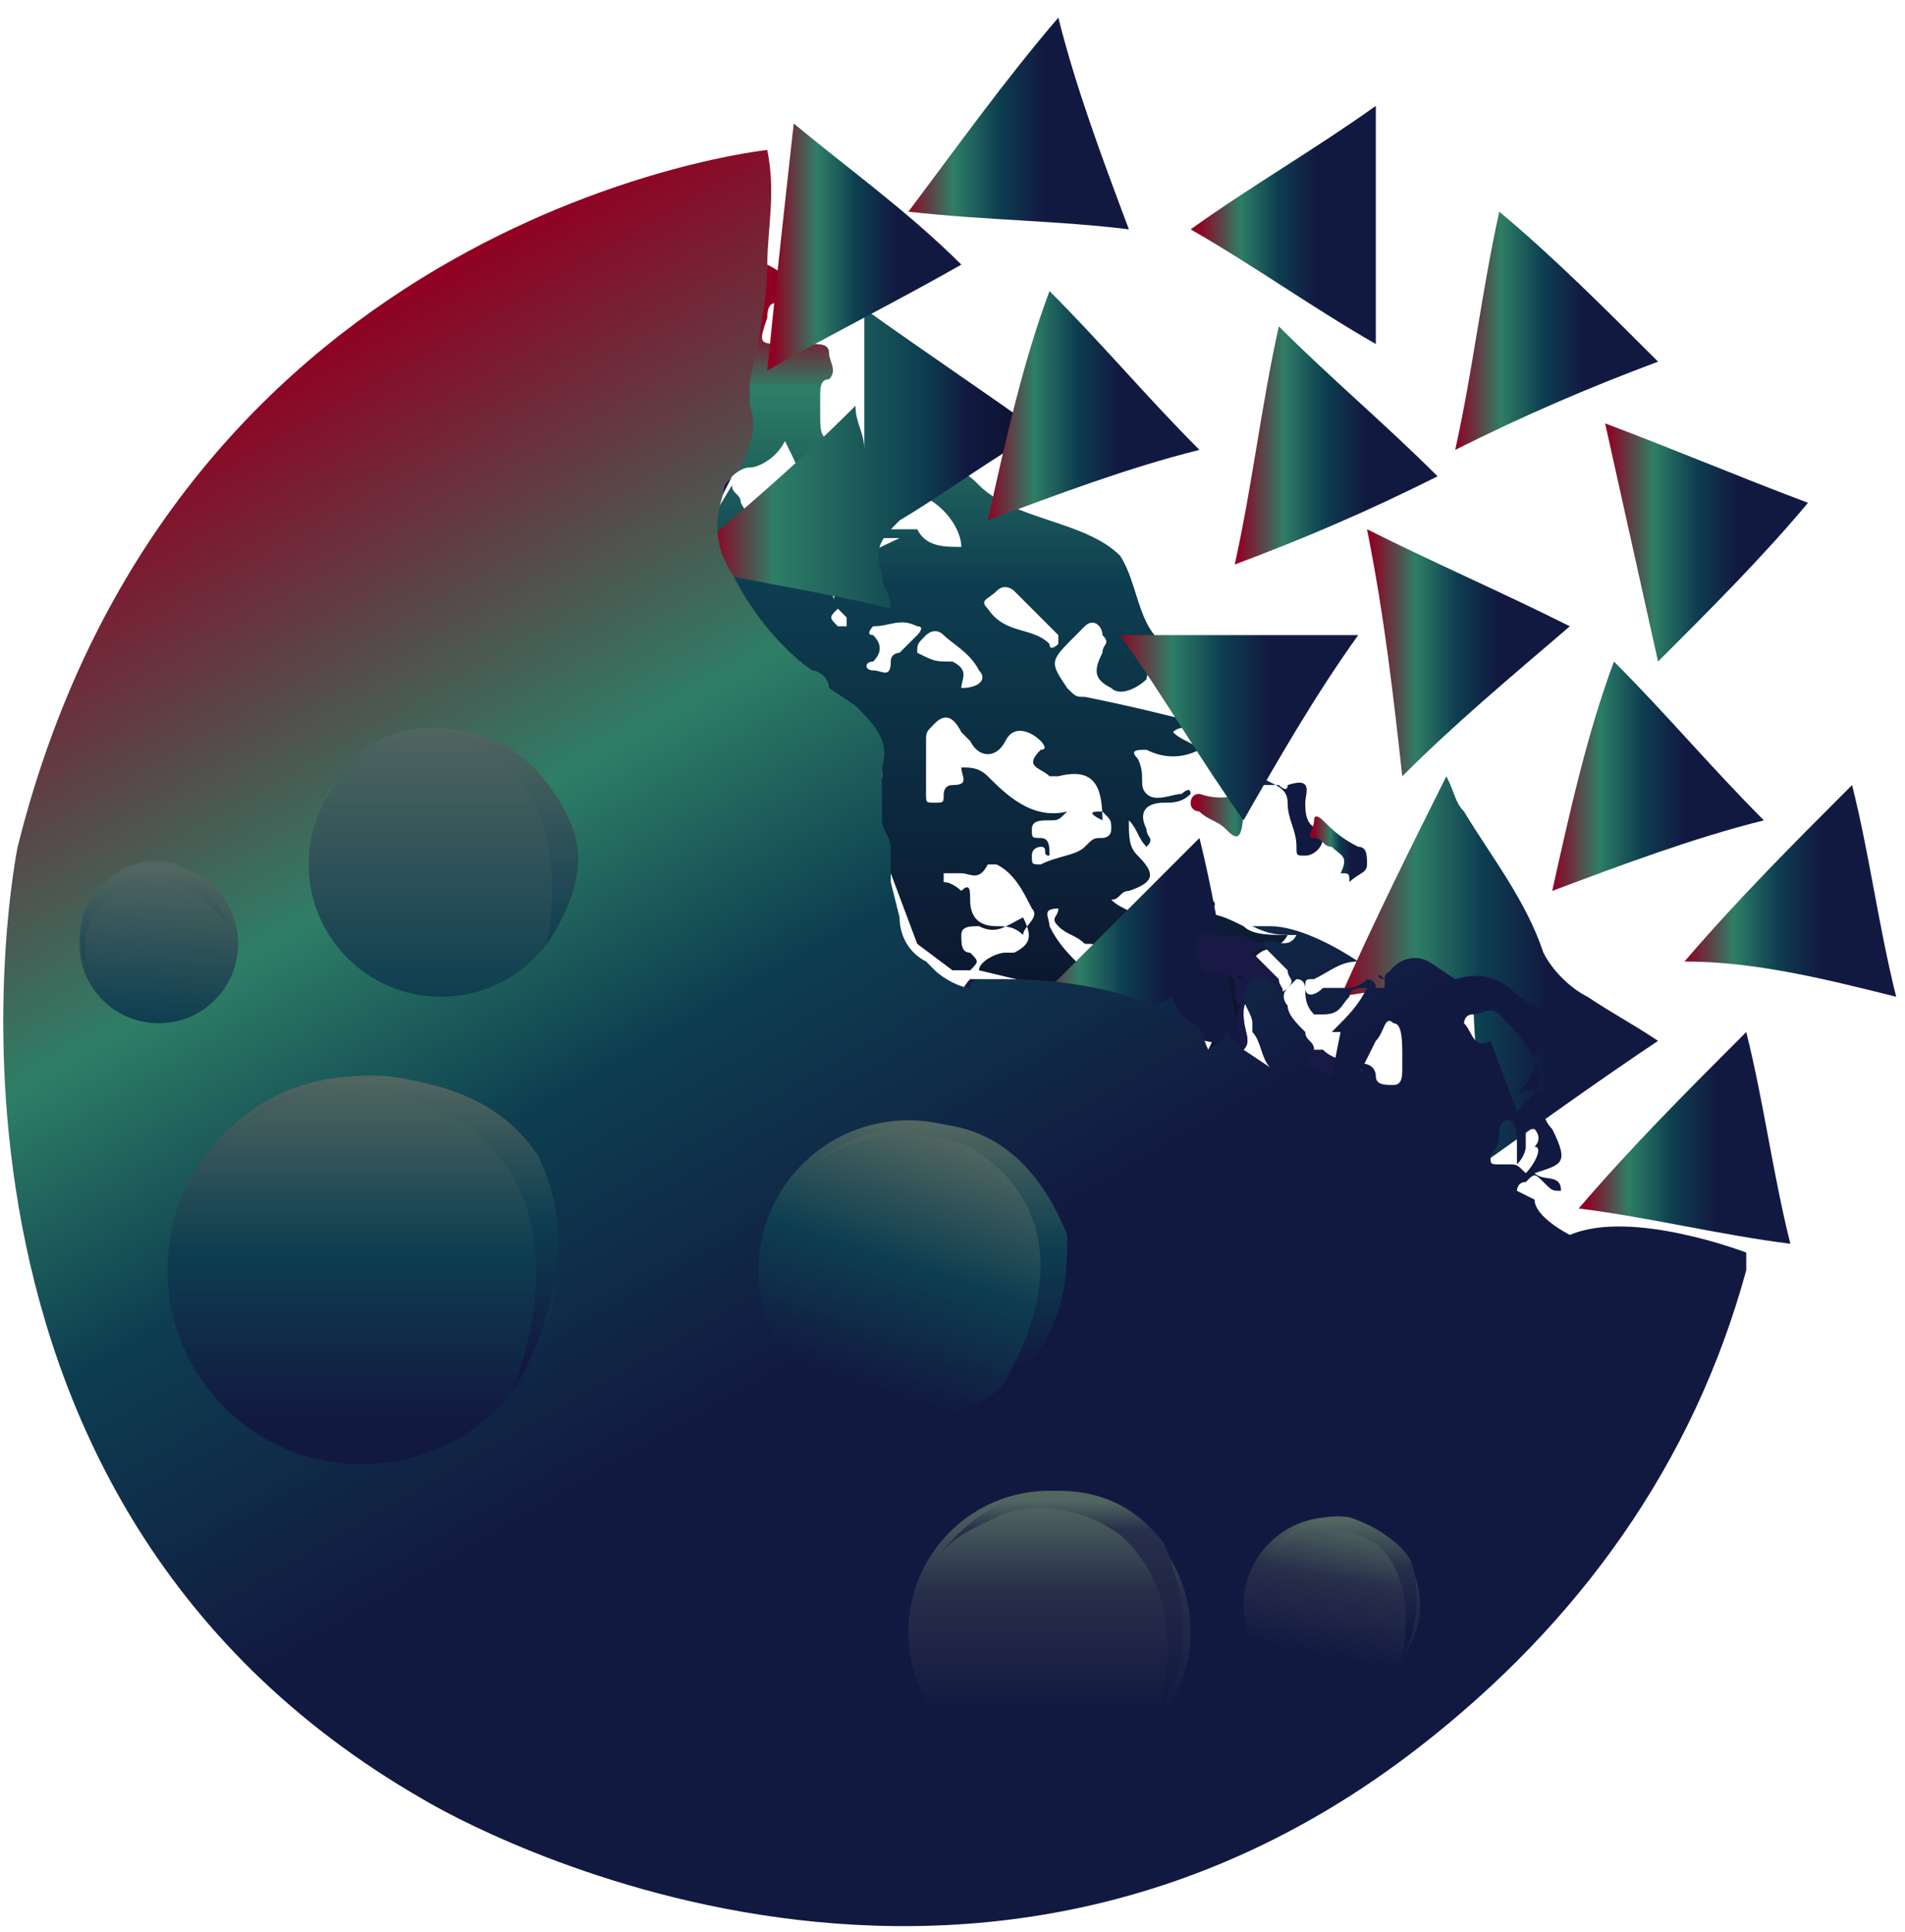 <?xml version="1.0" encoding="utf-8"?>
<!-- Generator: Adobe Illustrator 21.0.0, SVG Export Plug-In . SVG Version: 6.00 Build 0)  -->
<svg version="1.1" id="Layer_1" xmlns="http://www.w3.org/2000/svg" xmlns:xlink="http://www.w3.org/1999/xlink" x="0px" y="0px"
	 viewBox="0 0 21.6 21.9" style="enable-background:new 0 0 21.6 21.9;" xml:space="preserve">
<style type="text/css">
	.st0{fill:url(#SVGID_1_);}
	.st1{fill:url(#SVGID_2_);}
	.st2{fill:url(#SVGID_3_);}
	.st3{fill:url(#XMLID_2_);}
	.st4{fill:url(#SVGID_4_);}
	.st5{fill:url(#XMLID_3_);}
	.st6{fill:url(#XMLID_4_);}
	.st7{fill:url(#SVGID_5_);}
	.st8{fill:url(#SVGID_6_);}
	.st9{fill:url(#SVGID_7_);}
	.st10{fill:url(#SVGID_8_);}
	.st11{fill:url(#SVGID_9_);}
	.st12{fill:url(#SVGID_10_);}
	.st13{fill:url(#SVGID_11_);}
	.st14{fill:url(#SVGID_12_);}
	.st15{fill:url(#SVGID_13_);}
	.st16{fill:url(#SVGID_14_);}
	.st17{fill:url(#SVGID_15_);}
	.st18{fill:url(#SVGID_16_);}
	.st19{fill:url(#SVGID_17_);}
	.st20{fill:url(#SVGID_18_);}
	.st21{fill:url(#SVGID_19_);}
	.st22{fill:#189F88;}
	.st23{fill:#181944;}
	.st24{fill:url(#SVGID_20_);}
	.st25{fill:url(#SVGID_21_);}
	.st26{fill:url(#SVGID_22_);}
	.st27{fill:url(#SVGID_23_);}
	.st28{fill:url(#SVGID_24_);}
	.st29{fill:url(#SVGID_25_);}
	.st30{fill:url(#SVGID_26_);}
	.st31{fill:url(#SVGID_27_);}
	.st32{fill:url(#SVGID_28_);}
	.st33{fill:url(#SVGID_29_);}
	.st34{fill:url(#SVGID_30_);}
	.st35{fill:url(#SVGID_31_);}
	.st36{fill:url(#SVGID_32_);}
	.st37{fill:url(#SVGID_33_);}
</style>
<g>
	<g>
		<g id="XMLID_1065_">
			
				<linearGradient id="SVGID_1_" gradientUnits="userSpaceOnUse" x1="16.948" y1="10.777" x2="17.047" y2="10.777" gradientTransform="matrix(1 0 0 -1 0 24)">
				<stop  offset="0" style="stop-color:#0E0811"/>
				<stop  offset="1" style="stop-color:#060407"/>
			</linearGradient>
			<path class="st0" d="M17,13.2C17,13.2,16.9,13.2,17,13.2L17,13.2z"/>
		</g>
		<g id="XMLID_1064_">
			
				<linearGradient id="SVGID_2_" gradientUnits="userSpaceOnUse" x1="14.314" y1="4.928" x2="17.614" y2="4.928" gradientTransform="matrix(1 0 0 -1 0 24)">
				<stop  offset="0" style="stop-color:#0E0811"/>
				<stop  offset="1" style="stop-color:#060407"/>
			</linearGradient>
			<path class="st1" d="M17.6,17.4c-0.1,0.1-0.1,0.3-0.2,0.4c-0.6,1-1.5,1.8-2.4,2.5l0,0c-0.2,0.1-0.4,0.3-0.6,0.4v-0.2l0,0l0,0
				c1.2-0.7,2.2-1.7,3-2.8C17.5,17.5,17.5,17.5,17.6,17.4z"/>
		</g>
		<g id="XMLID_1046_">
			<g>
				<g id="XMLID_1051_">
					<g>
						
							<linearGradient id="SVGID_3_" gradientUnits="userSpaceOnUse" x1="11.319" y1="20.966" x2="11.319" y2="11.726" gradientTransform="matrix(1 0 0 -1 0 24)">
							<stop  offset="6.878307e-02" style="stop-color:#910022"/>
							<stop  offset="0.148" style="stop-color:#2E7E66"/>
							<stop  offset="0.386" style="stop-color:#0D3E50"/>
							<stop  offset="1" style="stop-color:#0B0D27"/>
						</linearGradient>
						<path class="st2" d="M14.6,10.6c-0.2,0-0.4,0-0.5-0.1c-0.2-0.1-0.4-0.2-0.6-0.1c0.1-0.1,0.1-0.1,0.2-0.1c0.1,0,0.1-0.1,0-0.1
							c-0.1-0.1-0.4,0-0.4,0.1c-0.1,0.2-0.2,0.2-0.4,0.1c-0.1-0.1-0.2-0.1-0.3-0.2c0.1,0,0.1-0.1,0.2-0.1c0.3-0.1,0.3-0.2,0.1-0.4
							c-0.1-0.1-0.1-0.2-0.1-0.4c0.1,0.1,0.1,0.2,0.2,0.3c0.1-0.1,0-0.1,0-0.2c-0.1-0.2,0-0.3,0.2-0.3c0.1,0,0.2,0,0.3-0.1
							c0-0.1-0.1,0-0.1,0c-0.1,0-0.3,0.1-0.4,0c-0.1-0.1,0-0.2-0.1-0.4c-0.1-0.1,0-0.1,0.1-0.1c0.2,0.1,0.4,0.1,0.6,0
							c-0.1-0.1-0.2-0.1-0.3-0.2c0.1-0.1,0.2,0,0.3-0.1l0,0c-0.4-0.1-0.8-0.2-1.3-0.3c-0.1,0-0.1,0-0.2-0.1
							c-0.2-0.3-0.2-0.3,0.1-0.6l0.1-0.1c0.1-0.1,0.2,0,0.2,0.1c0.1,0.1,0,0.1,0,0.2c-0.1,0.2-0.1,0.3,0.1,0.4
							c0.1,0.1,0.3,0,0.4-0.1c0-0.1,0.1-0.1,0.2-0.1c0.2,0,0.4,0,0.6,0c0.1,0,0.2,0,0.2-0.1s-0.1,0-0.2,0c-0.1,0-0.2,0.1-0.3,0
							s-0.2-0.1-0.3-0.2c-0.3-0.2-0.3-0.7-0.5-1c-0.4-0.4-1.2-0.4-1.6-0.8c-0.1-0.1-0.2-0.2-0.3-0.1s-0.2,0-0.3,0
							c-0.2-0.1-0.4-0.2-0.6-0.3C9.8,5.1,9.6,5,9.5,5C9.3,5,9.3,4.9,9.3,4.7c0-0.1,0-0.2,0-0.2c0-0.1,0-0.2,0.1-0.2
							c0.1-0.1,0-0.2,0-0.3S9.3,3.9,9.2,3.9c-0.1,0-0.2,0-0.3,0c-0.3,0-0.3,0-0.2-0.3c0-0.2,0.1-0.2,0.3-0.1c0.1,0,0.1,0.1,0.2,0
							C9,3.4,8.9,3.4,8.8,3.3c0.1,0,0.2,0.1,0.3,0.1C9,3.2,8.9,3.1,8.7,3C8.6,3.9,8.3,4.3,8.3,4.3l0.1,0.9L8.3,5.4
							c0,0,0.1-0.1,0.2-0.1c0.1,0,0.3-0.1,0.4-0.3C9,5.2,9.1,5.4,9.1,5.5c0,0.2,0,0.4-0.2,0.4C8.7,6,8.5,5.9,8.4,5.7
							c0-0.1-0.1-0.1-0.1-0.2L8,6l0.1,0.5C8.3,7,8.8,7.3,9.2,7.6l0.1,0.3l0.4,0.3C9.9,8.4,10,8.5,10,8.8L9.9,9.5l0.2,0.4l0.3,0.8
							l0.4,0.3H11c0.1-0.1,0.1-0.1,0-0.2c-0.1,0-0.1-0.1-0.1-0.2c0-0.1,0.1-0.1,0.2-0.1c0.2,0.1,0.3,0,0.5-0.1
							c0.1,0.2,0.1,0.3-0.1,0.4h-0.1c-0.1,0-0.3,0.1-0.3,0.2l2.1,0.5v-0.1c-0.2,0.1-0.3-0.1-0.4-0.1c-0.1,0,0-0.1,0-0.1
							c0.1-0.1,0.2-0.2,0.3-0.1c0.2,0.1,0.3,0.2,0.5,0.4s0.2,0.2,0.1,0.4l0.2,0.2l0.3,0.2c0,0,0,0,0.1,0c-0.1-0.1-0.2-0.3-0.2-0.4
							c0,0,0,0-0.1,0.1c0,0,0-0.1,0.1-0.1c0.1-0.1,0-0.2,0-0.4c0-0.1,0-0.2,0.2-0.1c0.1,0,0.2,0,0.2,0c0.1-0.1,0-0.1,0-0.2
							c-0.1-0.1-0.2-0.2-0.3-0.3C14.3,10.7,14.5,10.8,14.6,10.6z M11.3,6.7c0.1-0.1,0.2,0,0.2,0c0.1,0.1,0.1,0.1,0.2,0.2l0,0
							C11.8,7,11.9,7.1,12,7.2v0.1c0,0-0.1,0.1-0.1,0c-0.2-0.2-0.5-0.1-0.7-0.4C11.1,6.8,11.2,6.8,11.3,6.7z M9.3,6.1
							c0,0.1-0.1,0.3-0.1,0.4C9.1,6.5,9,6.4,8.9,6.4c-0.1,0-0.2-0.2-0.2-0.3S8.8,6,8.9,6C9,6,9.2,6,9.2,5.9s0-0.2,0-0.3
							c0-0.4,0.1-0.5,0.5-0.3c0.2,0.1,0.4,0.2,0.7,0.3c0.3,0.1,0.5,0.4,0.5,0.6c-0.2,0-0.4,0-0.5-0.2c0,0-0.1,0-0.2,0
							C10,6,9.9,6,9.7,6C9.5,6,9.3,6,9.3,6.1z M9.5,6.9L9.6,7v0.1H9.5C9.4,7,9.4,7,9.5,6.9C9.4,6.7,9.4,6.5,9.4,6.3
							c0-0.1,0-0.2,0.1-0.2c0.2,0,0.5,0,0.7,0C10,6.2,9.7,6.3,9.5,6.6C9.5,6.7,9.4,6.8,9.5,6.9z M10.1,7.5c0,0.2-0.1,0.1-0.2,0.1
							c-0.1,0-0.1-0.1,0-0.1c0.1-0.1,0.1-0.2,0-0.3c-0.1,0,0-0.1,0-0.1c0.2,0,0.3-0.1,0.5,0c0.1,0,0,0.1,0,0.1
							c-0.1,0.1-0.1,0.1-0.2,0.2C10.2,7.4,10.1,7.4,10.1,7.5z M10.4,7.4c0-0.1,0-0.1,0.1-0.2c0,0,0.1-0.1,0.2,0
							c0.1,0.1,0.3,0.2,0.4,0.4c0.1,0.1,0,0.2-0.2,0.2c0-0.1,0.1-0.2-0.1-0.3C10.6,7.5,10.6,7.5,10.4,7.4
							C10.4,7.5,10.4,7.4,10.4,7.4z M11.6,10.6c-0.1-0.1-0.2-0.1-0.3-0.1c-0.2,0-0.3-0.1-0.3-0.3c0-0.1,0-0.2-0.1-0.1
							c0,0-0.1-0.1-0.2-0.1V9.9c0.1,0,0.1,0,0.2,0c0.1,0,0.2,0.1,0.3-0.1h0.1c0.2,0.1,0.3,0.3,0.4,0.5
							C11.8,10.4,11.6,10.5,11.6,10.6z M12.3,11C12.3,11,12.2,11,12.3,11c-0.2-0.2-0.3-0.3-0.4-0.5c0-0.1-0.1-0.2,0.1-0.2
							c0,0.1-0.1,0.1,0,0.2c0.1,0.1,0.2,0.1,0.3,0.2c0.1,0,0.2,0,0.2,0.1C12.5,10.9,12.4,10.9,12.3,11z M12.6,9.4
							c0,0.1-0.1,0.1-0.1,0.1c-0.1,0-0.1,0-0.2,0.1c-0.1,0.1-0.3,0.1-0.5,0.2c-0.1,0-0.1,0-0.1-0.1s0.1-0.1,0.1-0.1
							c0.1,0,0,0.1,0.1,0.1c0-0.1,0-0.2-0.1-0.2s-0.1,0-0.1-0.1s0.1-0.1,0.2-0.1c0.1,0,0.1,0,0.2-0.1c-0.4,0.1-0.7-0.2-0.9-0.4
							c-0.1-0.1-0.2-0.1-0.3-0.1c0,0.1,0.1,0.2-0.1,0.2c-0.1,0-0.1,0.1-0.1,0.1c0,0.1,0,0.1-0.1,0.1s-0.1,0-0.1-0.1
							c0-0.2,0-0.4,0-0.6c0-0.1,0-0.1,0.1-0.2c0.1-0.1,0.2-0.1,0.3,0.1L11,8.4c0.1,0.2,0.3,0.2,0.4,0c0.1-0.2,0.3-0.1,0.4,0
							c0,0,0.1,0.1,0,0.1c-0.2,0.2,0,0.2,0.1,0.3H12c0.4-0.1,0.5,0.1,0.5,0.5c-0.2-0.1-0.1-0.1,0-0.1C12.6,9.3,12.6,9.3,12.6,9.4z
							 M10.1,10.6C10.1,10.6,10.1,10.5,10.1,10.6C10.1,10.5,10.1,10.5,10.1,10.6C10,10.5,10,10.4,10,10.4s-0.1,0-0.1,0.1l0,0
							c-0.1,0-0.1,0.1-0.1,0.1C10,10.6,10.1,10.6,10.1,10.6C10.2,10.6,10.1,10.6,10.1,10.6z M9.2,8.4L9.2,8.4L9.2,8.4L9.2,8.4z"/>
					</g>
				</g>
				
					<linearGradient id="XMLID_2_" gradientUnits="userSpaceOnUse" x1="15.957" y1="16752.889" x2="17.064" y2="16752.889" gradientTransform="matrix(1 0 0 1 0 -16739.016)">
					<stop  offset="0" style="stop-color:#910022"/>
					<stop  offset="0.28" style="stop-color:#2E7E66"/>
					<stop  offset="0.434" style="stop-color:#0D3E50"/>
					<stop  offset="0.635" style="stop-color:#121941"/>
				</linearGradient>
				<path id="XMLID_1050_" class="st3" d="M17,13.6c-0.2,0.5-0.6,0.5-0.9,0.6c-0.1,0-0.2-0.1-0.2-0.2c0.1-0.2,0.2-0.3,0.3-0.4
					c0.2-0.1,0.3,0,0.5-0.1C16.9,13.5,16.9,13.8,17,13.6z"/>
				<g id="XMLID_1049_">
					
						<linearGradient id="SVGID_4_" gradientUnits="userSpaceOnUse" x1="13.568" y1="14.741" x2="15.105" y2="14.741" gradientTransform="matrix(1 0 0 -1 0 24)">
						<stop  offset="0" style="stop-color:#910022"/>
						<stop  offset="0.28" style="stop-color:#2E7E66"/>
						<stop  offset="0.434" style="stop-color:#0D3E50"/>
						<stop  offset="0.635" style="stop-color:#121941"/>
					</linearGradient>
					<path class="st4" d="M13.9,9.4c-0.1-0.1-0.2-0.1-0.3-0.2c0,0-0.1,0-0.1-0.1c0,0,0-0.1,0.1-0.1c0.3,0.1,0.5,0,0.7-0.1
						c0.1,0,0.1,0,0.2,0c0,0,0.1,0.1,0.1,0c0.3-0.1,0.2,0.1,0.2,0.2c0,0.1,0,0.3,0.2,0.3c0.1,0,0,0.1,0,0.1c0,0.1-0.1,0.2-0.2,0.2
						c-0.1,0-0.1,0-0.1-0.1c0-0.2-0.1-0.3-0.1-0.5s-0.2-0.2-0.3-0.3c-0.2-0.1-0.2,0.1-0.2,0.2c0,0,0.1,0.1,0,0.1
						C14.1,9.6,14,9.5,13.9,9.4C13.9,9.5,13.9,9.4,13.9,9.4z"/>
				</g>
				
					<linearGradient id="XMLID_3_" gradientUnits="userSpaceOnUse" x1="14.855" y1="16751.34" x2="15.573" y2="16751.34" gradientTransform="matrix(1 0 0 1 0 -16739.016)">
					<stop  offset="0" style="stop-color:#910022"/>
					<stop  offset="0.28" style="stop-color:#2E7E66"/>
					<stop  offset="0.434" style="stop-color:#0D3E50"/>
					<stop  offset="0.635" style="stop-color:#121941"/>
				</linearGradient>
				<path id="XMLID_1048_" class="st5" d="M15.6,12.3c0,0.1-0.1,0.2-0.1,0.2s-0.1,0-0.2,0.1c0.1-0.2,0-0.2-0.2-0.3
					c-0.1,0-0.1-0.1-0.2-0.1c-0.1,0-0.1-0.1,0-0.2l0,0c0,0,0,0,0.1,0c0,0,0,0,0.1,0c0.1,0.1,0.3,0.1,0.4,0.2l0,0l0,0
					C15.5,12.2,15.6,12.2,15.6,12.3z"/>
				
					<linearGradient id="XMLID_4_" gradientUnits="userSpaceOnUse" x1="9.22" y1="16747.44" x2="9.22" y2="16747.44" gradientTransform="matrix(1 0 0 1 0 -16739.016)">
					<stop  offset="0" style="stop-color:#910022"/>
					<stop  offset="0.28" style="stop-color:#2E7E66"/>
					<stop  offset="0.434" style="stop-color:#0D3E50"/>
					<stop  offset="0.635" style="stop-color:#121941"/>
				</linearGradient>
				<path id="XMLID_1047_" class="st6" d="M9.2,8.4L9.2,8.4L9.2,8.4L9.2,8.4L9.2,8.4L9.2,8.4z"/>
			</g>
		</g>
		<g id="XMLID_1030_">
			<g>
				<g id="XMLID_1045_">
					
						<linearGradient id="SVGID_5_" gradientUnits="userSpaceOnUse" x1="7.74" y1="18.777" x2="11.879" y2="18.777" gradientTransform="matrix(1 0 0 -1 0 24)">
						<stop  offset="7.936508e-02" style="stop-color:#910022"/>
						<stop  offset="0.249" style="stop-color:#2E7E66"/>
						<stop  offset="0.661" style="stop-color:#0D3E50"/>
						<stop  offset="0.783" style="stop-color:#121941"/>
						<stop  offset="1" style="stop-color:#0A0F25"/>
					</linearGradient>
					<path class="st7" d="M7.7,6.4c0.8,0.2,1.6,0.3,2.4,0.5c0-0.2-0.1-0.2-0.1-0.4c-0.1-0.3,0-0.4,0.2-0.6c0.5-0.3,0.9-0.6,1.4-0.9
						c0.1,0,0.1-0.1,0.2-0.1c-0.7-0.5-1.3-0.9-2-1.4c0,0.6,0,1.1,0,1.6l0,0c0-0.2-0.1-0.3-0.1-0.5C9,5.3,8.4,5.8,7.7,6.4z"/>
				</g>
				<g id="XMLID_1044_">
					
						<linearGradient id="SVGID_6_" gradientUnits="userSpaceOnUse" x1="15.22" y1="12.977" x2="18.875" y2="12.977" gradientTransform="matrix(1 0 0 -1 0 24)">
						<stop  offset="0" style="stop-color:#910022"/>
						<stop  offset="0.228" style="stop-color:#2E7E66"/>
						<stop  offset="0.434" style="stop-color:#0D3E50"/>
						<stop  offset="0.635" style="stop-color:#121941"/>
					</linearGradient>
					<path class="st8" d="M16.7,11.1c0,0.7,0.1,1.4,0.1,2.1c0.7-0.5,1.4-1,2-1.4c-0.3-0.2-0.5-0.3-0.8-0.5c-0.2-0.1-0.4-0.3-0.5-0.5
						c-0.2-0.6-0.6-1.1-0.9-1.6c-0.1-0.1-0.1-0.2-0.2-0.4c-0.4,0.8-0.8,1.6-1.2,2.5C15.7,11.2,16.2,11.2,16.7,11.1z"/>
				</g>
				<g id="XMLID_1043_">
					
						<linearGradient id="SVGID_7_" gradientUnits="userSpaceOnUse" x1="16.498" y1="20.227" x2="18.794" y2="20.227" gradientTransform="matrix(1 0 0 -1 0 24)">
						<stop  offset="0" style="stop-color:#910022"/>
						<stop  offset="0.228" style="stop-color:#2E7E66"/>
						<stop  offset="0.434" style="stop-color:#0D3E50"/>
						<stop  offset="0.635" style="stop-color:#121941"/>
					</linearGradient>
					<path class="st9" d="M18.8,4.1c-0.6-0.6-1.2-1.2-1.8-1.7c-0.2,0.9-0.3,1.8-0.5,2.7C17.3,4.7,18,4.4,18.8,4.1z"/>
				</g>
				<g id="XMLID_1042_">
					
						<linearGradient id="SVGID_8_" gradientUnits="userSpaceOnUse" x1="11.679" y1="13.277" x2="14.119" y2="13.277" gradientTransform="matrix(1 0 0 -1 0 24)">
						<stop  offset="0" style="stop-color:#910022"/>
						<stop  offset="0.228" style="stop-color:#2E7E66"/>
						<stop  offset="0.434" style="stop-color:#0D3E50"/>
						<stop  offset="0.635" style="stop-color:#121941"/>
					</linearGradient>
					<path class="st10" d="M14.1,11.9c-0.2-0.8-0.3-1.6-0.5-2.4c-0.7,0.7-1.3,1.3-1.9,1.9C12.5,11.6,13.3,11.7,14.1,11.9z"/>
				</g>
				<g id="XMLID_1041_">
					
						<linearGradient id="SVGID_9_" gradientUnits="userSpaceOnUse" x1="11.183" y1="19.378" x2="13.548" y2="19.378" gradientTransform="matrix(1 0 0 -1 0 24)">
						<stop  offset="0" style="stop-color:#910022"/>
						<stop  offset="0.228" style="stop-color:#2E7E66"/>
						<stop  offset="0.434" style="stop-color:#0D3E50"/>
						<stop  offset="0.635" style="stop-color:#121941"/>
					</linearGradient>
					<path class="st11" d="M11.2,5.9c0.8-0.3,1.6-0.6,2.4-0.8c-0.6-0.6-1.1-1.2-1.7-1.8C11.6,4.1,11.4,5,11.2,5.9z"/>
				</g>
				<g id="XMLID_1040_">
					
						<linearGradient id="SVGID_10_" gradientUnits="userSpaceOnUse" x1="19.105" y1="13.877" x2="21.538" y2="13.877" gradientTransform="matrix(1 0 0 -1 0 24)">
						<stop  offset="0" style="stop-color:#910022"/>
						<stop  offset="0.228" style="stop-color:#2E7E66"/>
						<stop  offset="0.434" style="stop-color:#0D3E50"/>
						<stop  offset="0.635" style="stop-color:#121941"/>
					</linearGradient>
					<path class="st12" d="M21.5,11.3c-0.2-0.8-0.3-1.6-0.5-2.4c-0.7,0.7-1.3,1.3-1.9,2C19.9,10.9,20.7,11.1,21.5,11.3z"/>
				</g>
				<g id="XMLID_1039_">
					
						<linearGradient id="SVGID_11_" gradientUnits="userSpaceOnUse" x1="18.22" y1="17.828" x2="20.553" y2="17.828" gradientTransform="matrix(1 0 0 -1 0 24)">
						<stop  offset="0" style="stop-color:#910022"/>
						<stop  offset="0.228" style="stop-color:#2E7E66"/>
						<stop  offset="0.434" style="stop-color:#0D3E50"/>
						<stop  offset="0.635" style="stop-color:#121941"/>
					</linearGradient>
					<path class="st13" d="M18.2,4.8c0.2,0.9,0.4,1.8,0.6,2.7c0.6-0.6,1.2-1.2,1.7-1.8C19.7,5.4,19,5.1,18.2,4.8z"/>
				</g>
				<g id="XMLID_1038_">
					
						<linearGradient id="SVGID_12_" gradientUnits="userSpaceOnUse" x1="15.537" y1="16.578" x2="17.799" y2="16.578" gradientTransform="matrix(1 0 0 -1 0 24)">
						<stop  offset="0" style="stop-color:#910022"/>
						<stop  offset="0.228" style="stop-color:#2E7E66"/>
						<stop  offset="0.434" style="stop-color:#0D3E50"/>
						<stop  offset="0.635" style="stop-color:#121941"/>
					</linearGradient>
					<path class="st14" d="M15.9,8.8c0.6-0.6,1.2-1.1,1.9-1.7C17,6.7,16.3,6.4,15.5,6C15.7,7,15.8,7.9,15.9,8.8z"/>
				</g>
				<g id="XMLID_1037_">
					
						<linearGradient id="SVGID_13_" gradientUnits="userSpaceOnUse" x1="10.248" y1="22.578" x2="12.735" y2="22.578" gradientTransform="matrix(1 0 0 -1 0 24)">
						<stop  offset="0" style="stop-color:#910022"/>
						<stop  offset="0.228" style="stop-color:#2E7E66"/>
						<stop  offset="0.434" style="stop-color:#0D3E50"/>
						<stop  offset="0.635" style="stop-color:#121941"/>
					</linearGradient>
					<path class="st15" d="M12,0.2c-0.6,0.7-1.1,1.4-1.7,2.2c0.9,0.1,1.7,0.1,2.5,0.2C12.5,1.8,12.2,1,12,0.2z"/>
				</g>
				<g id="XMLID_1036_">
					
						<linearGradient id="SVGID_14_" gradientUnits="userSpaceOnUse" x1="12.667" y1="15.727" x2="15.4" y2="15.727" gradientTransform="matrix(1 0 0 -1 0 24)">
						<stop  offset="0" style="stop-color:#910022"/>
						<stop  offset="0.228" style="stop-color:#2E7E66"/>
						<stop  offset="0.434" style="stop-color:#0D3E50"/>
						<stop  offset="0.635" style="stop-color:#121941"/>
					</linearGradient>
					<path class="st16" d="M15.4,7.2c-0.9,0-1.8,0-2.7,0c0.5,0.7,0.9,1.4,1.4,2.1C14.5,8.6,14.9,7.9,15.4,7.2z"/>
				</g>
				<g id="XMLID_1035_">
					
						<linearGradient id="SVGID_15_" gradientUnits="userSpaceOnUse" x1="13.587" y1="21.427" x2="15.672" y2="21.427" gradientTransform="matrix(1 0 0 -1 0 24)">
						<stop  offset="0" style="stop-color:#910022"/>
						<stop  offset="0.228" style="stop-color:#2E7E66"/>
						<stop  offset="0.434" style="stop-color:#0D3E50"/>
						<stop  offset="0.635" style="stop-color:#121941"/>
					</linearGradient>
					<path class="st17" d="M15.6,1.2c-0.7,0.5-1.4,0.9-2.1,1.4c0.7,0.4,1.4,0.9,2.1,1.3C15.6,2.9,15.6,2.1,15.6,1.2z"/>
				</g>
				<g id="XMLID_1034_">
					
						<linearGradient id="SVGID_16_" gradientUnits="userSpaceOnUse" x1="14.034" y1="18.927" x2="16.317" y2="18.927" gradientTransform="matrix(1 0 0 -1 0 24)">
						<stop  offset="0" style="stop-color:#910022"/>
						<stop  offset="0.228" style="stop-color:#2E7E66"/>
						<stop  offset="0.434" style="stop-color:#0D3E50"/>
						<stop  offset="0.635" style="stop-color:#121941"/>
					</linearGradient>
					<path class="st18" d="M16.3,5.4c-0.6-0.6-1.2-1.1-1.8-1.7c-0.2,0.9-0.3,1.8-0.5,2.7C14.8,6.1,15.5,5.8,16.3,5.4z"/>
				</g>
				<g id="XMLID_1033_">
					
						<linearGradient id="SVGID_17_" gradientUnits="userSpaceOnUse" x1="17.596" y1="15.178" x2="19.961" y2="15.178" gradientTransform="matrix(1 0 0 -1 0 24)">
						<stop  offset="0" style="stop-color:#910022"/>
						<stop  offset="0.228" style="stop-color:#2E7E66"/>
						<stop  offset="0.434" style="stop-color:#0D3E50"/>
						<stop  offset="0.635" style="stop-color:#121941"/>
					</linearGradient>
					<path class="st19" d="M17.6,10.1c0.8-0.3,1.6-0.6,2.4-0.8c-0.6-0.6-1.1-1.2-1.7-1.8C18,8.3,17.8,9.2,17.6,10.1z"/>
				</g>
				<g id="XMLID_1032_">
					
						<linearGradient id="SVGID_18_" gradientUnits="userSpaceOnUse" x1="8.768" y1="21.177" x2="10.953" y2="21.177" gradientTransform="matrix(1 0 0 -1 0 24)">
						<stop  offset="0" style="stop-color:#910022"/>
						<stop  offset="0.228" style="stop-color:#2E7E66"/>
						<stop  offset="0.434" style="stop-color:#0D3E50"/>
						<stop  offset="0.635" style="stop-color:#121941"/>
					</linearGradient>
					<path class="st20" d="M9,1.4C8.9,2.3,8.8,3.2,8.7,4.2c0.7-0.4,1.5-0.8,2.2-1.2C10.3,2.4,9.6,1.9,9,1.4z"/>
				</g>
				<g id="XMLID_1031_">
					
						<linearGradient id="SVGID_19_" gradientUnits="userSpaceOnUse" x1="17.912" y1="11.078" x2="20.345" y2="11.078" gradientTransform="matrix(1 0 0 -1 0 24)">
						<stop  offset="2.645503e-02" style="stop-color:#910022"/>
						<stop  offset="0.228" style="stop-color:#2E7E66"/>
						<stop  offset="0.434" style="stop-color:#0D3E50"/>
						<stop  offset="0.635" style="stop-color:#121941"/>
					</linearGradient>
					<path class="st21" d="M20.3,14.1c-0.2-0.8-0.3-1.6-0.5-2.4c-0.7,0.7-1.3,1.3-1.9,2C18.7,13.8,19.5,14,20.3,14.1z"/>
				</g>
			</g>
		</g>
		<g id="XMLID_1001_">
			<g>
				<path id="XMLID_1028_" class="st22" d="M14.4,20.5C14.3,20.5,14.3,20.5,14.4,20.5l-0.1,0.2c0.2-0.1,0.4-0.3,0.6-0.4
					C14.7,20.3,14.5,20.4,14.4,20.5z"/>
				<g id="XMLID_1009_">
					<g>
						<path class="st23" d="M16.8,13.5c-0.2,0-0.4-0.1-0.5,0c-0.2,0.1-0.3,0.2-0.4,0.4c-0.1,0.1,0.1,0.3,0.3,0.3
							c0.3-0.1,0.7-0.2,0.9-0.7C16.9,13.8,16.9,13.5,16.8,13.5z M15.7,11.1c0.1,0,0.2,0,0.2-0.1C15.8,11,15.7,11,15.7,11.1
							C15.6,11,15.6,11.1,15.7,11.1z M15.4,12.1L15.4,12.1L15.4,12.1L15.4,12.1C15.2,12,15.1,12,15,11.9c0,0,0,0-0.1,0
							c0,0-0.1,0.1-0.1,0l0,0c0,0.1,0,0.1,0,0.2c0.1,0,0.1,0.1,0.2,0.1c0.1,0,0.2,0.1,0.2,0.3c0.1,0,0.1,0,0.2,0
							c0.1,0,0.1-0.2,0.1-0.3C15.6,12.2,15.5,12.2,15.4,12.1z M15.1,14c-0.1,0-0.2,0.2-0.1,0.1c0.1-0.2,0-0.2-0.1-0.3
							c0-0.1,0,0,0.1-0.1c-0.1,0-0.2-0.2-0.2-0.2h-0.1l-0.1,0.2c0,0.3,0.5,0.8,0.7,1c0,0.1,0.1-0.3,0.1-0.3h-0.1c0,0,0.1,0,0.1-0.1
							c0.1,0,0.1,0,0.2-0.1c0-0.1,0.1-0.1,0-0.2C15.4,14.1,15.2,13.9,15.1,14z M14.3,20.5v0.2c0.2-0.1,0.4-0.3,0.6-0.4
							C14.7,20.3,14.5,20.4,14.3,20.5L14.3,20.5z M14.5,11.3c0.1-0.1,0-0.1,0-0.2c-0.1-0.1-0.2-0.2-0.3-0.3c0.1-0.1,0.3,0,0.4-0.1
							c-0.2,0-0.4,0-0.5-0.1h-0.5c0,0.1-0.1,0.1,0,0.3c0.1,0.3,0.4,0,0.4,0.3c0,0.1,0,0.2,0.1,0.2c-0.1,0-0.1,0.2,0,0.5
							c0.1-0.1,0-0.2,0-0.4c0-0.1,0-0.2,0.2-0.1C14.4,11.4,14.4,11.4,14.5,11.3z M14.1,11.1C14,11.1,14,11,14.1,11.1
							C14,11,14,11,14.1,11.1C14.1,11,14.1,11,14.1,11.1L14.1,11.1z M14.1,12.3L14,12.2c-0.1,0-0.1,0.2,0,0.2c0,0.1,0.1,0.1,0,0.2
							c-0.1-0.1,0-0.1,0-0.2c0-0.1-0.1-0.3-0.2-0.3c-0.1,0-0.2,0.2-0.2,0.3s0.1,0.3,0.1,0.4c0,0.2,0.1,0,0.2,0v-0.1
							c0,0,0.1,0.2,0.1,0.1c0.1-0.1,0.3-0.4,0.3-0.5C14.3,12.4,14.1,12.3,14.1,12.3z M13.7,15.6c0,0,0-0.1,0-0.2
							c0-0.2-0.1-0.2-0.2-0.2h-0.1c-0.1,0-0.3,0.1-0.3,0H13c-0.2,0-0.4,0-0.5,0.1c-0.1,0-0.1,0-0.1,0.1c0.1,0.3,0.3,0.3,0.5,0.2
							c0.1-0.1,0.2,0,0.2,0.1s0.1,0.3,0.1,0.4c0.1-0.3,0.2-0.2,0.4,0h0.1c0.1,0,0.1,0,0.1,0C13.7,15.8,13.7,15.7,13.7,15.6z
							 M12.4,12.4c0.1-0.1,0.2-0.3,0.1-0.3c0,0-0.1,0-0.1-0.1s-0.2-0.4-0.3-0.4s-0.2,0.3-0.3,0.4c-0.1,0.1-0.1,0.3-0.2,0.5
							c0.2-0.1,0.4-0.1,0.4,0C12.2,12.4,12.3,12.4,12.4,12.4z M11.5,11.6c0,0.1-0.1,0.3-0.2,0.3c0,0,0,0-0.1,0s0-0.1,0-0.1
							s0-0.1-0.1-0.1c0,0-0.2-0.1-0.2,0s-0.1,0.2-0.1,0.3c0.1,0.1,0.2,0.1,0.3,0.2l0.2,0.2c0.1,0.1,0.2-0.1,0.2-0.2
							C11.6,12,11.5,11.9,11.5,11.6C11.5,11.6,11.5,11.5,11.5,11.6z M11,11.3C11,11.3,11,11.2,11,11.3c0.1-0.1,0.1-0.2,0.1-0.2H11
							l0,0c-0.1,0.1-0.1,0.2-0.2,0.3C10.9,11.4,11,11.4,11,11.3z M10.3,11.5L10.3,11.5L10.3,11.5L10.3,11.5L10.3,11.5z M10.1,10.6
							L10.1,10.6L10.1,10.6C10,10.5,10,10.4,10,10.4s-0.1,0-0.1,0.1c-0.1-0.1-0.2-0.1-0.2-0.2c0.1,0,0.1,0.1,0.2,0.2
							c-0.1,0-0.1,0.1-0.1,0.1C10,10.6,10.1,10.6,10.1,10.6C10.2,10.6,10.1,10.6,10.1,10.6z M9.5,8.4c-0.1,0-0.1-0.1-0.2-0.1v0.1
							l0,0V8.3C9.2,8.2,9,8.4,9,8.5C8.9,8.7,9,8.9,9,9.2c0.1,0,0.1,0,0.2,0s0.1,0,0.2,0c0.1,0,0.1-0.1,0.1-0.2
							c0-0.1-0.1-0.1-0.2-0.2c0-0.1,0-0.2,0.2-0.3c0.1,0,0.1,0,0.1-0.1C9.6,8.4,9.5,8.4,9.5,8.4z M9,8L8.9,7.9
							c-0.1,0-0.1,0.2-0.2,0.2C8.6,8.2,8.5,8.4,8.5,8.5c0,0,0,0.1,0.1,0.1c0,0,0.1,0,0.2,0c0.1,0,0.1-0.1,0.2,0l0,0c0,0,0,0,0.1,0
							V8.5c0-0.1,0-0.2,0-0.4C9,8.1,9,8,9,8z M8.2,5.6l0.1-0.2C8.2,5.5,8.2,5.5,8.2,5.6z"/>
					</g>
				</g>
				<g id="XMLID_1003_">
					<g>
						
							<linearGradient id="SVGID_20_" gradientUnits="userSpaceOnUse" x1="3.761" y1="20.229" x2="13.851" y2="2.754" gradientTransform="matrix(1 0 0 -1 0 24)">
							<stop  offset="0" style="stop-color:#910022"/>
							<stop  offset="0.28" style="stop-color:#2E7E66"/>
							<stop  offset="0.434" style="stop-color:#0D3E50"/>
							<stop  offset="0.635" style="stop-color:#121941"/>
						</linearGradient>
						<path class="st24" d="M15,11.2L15,11.2c-0.1,0.1-0.2,0.1-0.2,0s0-0.1,0.1-0.1c0.2-0.1,0.3-0.2,0.5-0.2c-0.3-0.2-0.7-0.4-1-0.4
							h-0.1h-0.1c0.2,0.1,0.3,0.1,0.5,0.1c-0.1,0.2-0.3,0-0.4,0.1c0.1,0.1,0.2,0.2,0.3,0.3c0,0.1,0.1,0.1,0,0.2
							c-0.1,0.1-0.1,0-0.2-0.1c-0.2-0.1-0.3,0.1-0.3,0.2c0,0.1,0.1,0.2,0.1,0.3v0.1c0.1,0.1,0.1,0.3,0.2,0.4l0,0l-0.3-0.2l-0.2-0.2
							c0,0.1-0.1,0.1-0.2,0.2c-0.1-0.2,0-0.2-0.2-0.3c-0.1-0.1-0.2-0.2-0.2-0.3l-0.2,0.1c-0.5-0.2-1.1-0.3-1.7-0.3h-0.3
							c0,0-0.1,0-0.1,0.1c0,0,0.1,0.1,0.2,0.1c0,0-0.1-0.2-0.2-0.1c0.1-0.1-0.1,0.1,0,0l0,0l0,0c-0.1,0-0.3-0.1-0.4-0.2l-0.1-0.1
							c-0.2-0.1-0.3-0.3-0.3-0.5L10.1,10V9.9l0-0.3c0-0.1-0.1-0.2-0.1-0.3V8.8V8.7C10.1,8.4,9.9,8.2,9.7,8L9.4,7.8
							c0-0.1-0.1-0.2-0.2-0.2l0,0C8.8,7.3,8.5,6.9,8.3,6.5l0,0C8.1,6.2,8.1,5.9,8.2,5.6l0,0c0-0.1,0-0.1,0.1-0.2l0.1-0.1
							c0.1-0.2,0.2-0.5,0.1-0.7l0,0c0-0.1,0-0.2,0-0.2c0-0.2,0.2-0.8,0.2-1.4c0-0.4,0.1-0.8,0-1.3c0,0-6.7,0.7-8.5,7.9
							c0,0-1.5,7.3,4.6,10.8c0,0,5.9,3.6,11.3-0.6c1.8-1.4,3.1-3.2,3.7-5.4c0-0.1,0-0.1,0-0.2c0,0-1.3-0.5-2-0.2
							c0,0-0.4-0.2-0.4-0.4l-0.2-0.1c0,0,0-0.1,0.1-0.1c0.1-0.1,0.1-0.1,0.2,0s0.1,0.1,0.2,0.1c0-0.2-0.2-0.1-0.3-0.2
							c0.3-0.1,0.4-0.1,0.2-0.5c-0.1-0.1-0.1-0.2-0.1-0.3s-0.1-0.2-0.3-0.1c0.2-0.2,0.2-0.3,0.2-0.4c0-0.1,0.1-0.2,0.2-0.1
							c0.1,0.1,0.1,0.1,0.2,0s0-0.2,0-0.3s-0.1-0.1-0.1-0.2l0,0c-0.5,0.2-0.5-0.5-1.2-0.3l-0.3-0.2c-0.2-0.1-0.4,0-0.5,0.2l0,0v0.1
							h-0.1c0-0.1-0.1-0.1-0.1-0.1c-0.1,0.1-0.2,0.1-0.2,0.1s0,0-0.1,0 M16.9,11.8c-0.2,0.1-0.2-0.1-0.3-0.2c0,0,0-0.1,0.1-0.1
							s0.2-0.1,0.3,0c0.1,0.1,0.3,0.3,0.4,0.5c0.1,0.3,0.1,0.3-0.2,0.6 M15.6,11.8c0.1-0.1,0.1-0.3,0.2-0.2c0.1,0,0.1,0.2,0.1,0.4
							c0,0.1,0,0.1,0,0.1c0,0.1,0,0.2-0.1,0.2s-0.2,0-0.2-0.1s-0.1-0.2-0.3-0.1l0,0c0.1,0,0.2,0,0.1,0.1c0,0.1-0.1,0.2-0.1,0.2
							 M15.1,12.2c-0.1,0-0.1-0.1-0.2-0.1c-0.1,0-0.1-0.1,0-0.2l0,0l0,0c0-0.1-0.1-0.1-0.1-0.2c-0.1-0.1-0.2-0.2-0.2-0.3
							c0,0-0.1-0.1,0-0.2l0.1-0.1c0.1,0,0.1,0.1,0.1,0.1c0,0.1,0,0.2,0.1,0.3c0,0,0,0,0.1,0c0.2,0,0.2-0.1,0.3-0.2
							c0-0.1,0.1-0.1,0.2-0.1c-0.1,0.2-0.2,0.3-0.4,0.5l0,0c0,0,0,0,0.1,0 M17.3,13.3C17.2,13.3,17.2,13.3,17.3,13.3
							c-0.1-0.1-0.1-0.1-0.2-0.1H17c-0.1,0-0.1,0-0.1-0.1l0,0c0,0,0.1-0.1,0.1-0.2c0-0.1,0-0.2,0.1-0.2s0.1,0.2,0.1,0.3s0,0.1,0,0.2
							c0.1-0.1,0.1-0.2,0.1-0.2c0-0.1,0-0.1,0-0.2h0.1c0,0,0.1,0.1,0,0.2C17.5,13,17.4,13.2,17.3,13.3z"/>
					</g>
				</g>
				<g id="XMLID_1002_">
					
						<linearGradient id="SVGID_21_" gradientUnits="userSpaceOnUse" x1="14.902" y1="14.35" x2="15.556" y2="14.35" gradientTransform="matrix(1 0 0 -1 0 24)">
						<stop  offset="0" style="stop-color:#910022"/>
						<stop  offset="0.28" style="stop-color:#2E7E66"/>
						<stop  offset="0.434" style="stop-color:#0D3E50"/>
						<stop  offset="0.635" style="stop-color:#121941"/>
					</linearGradient>
					<path class="st25" d="M15.2,9.9c0.1-0.2,0-0.2-0.1-0.3c-0.1,0-0.1-0.1-0.2-0.1c-0.1,0,0-0.1,0-0.2c0-0.1,0.1,0,0.1,0
						c0.1,0.1,0.2,0.2,0.4,0.3c0.1,0,0.1,0.1,0.1,0.2c0,0.1-0.1,0.1-0.2,0.2C15.3,9.9,15.3,9.9,15.2,9.9z"/>
				</g>
			</g>
		</g>
		<g id="XMLID_998_">
			<g>
				<g>
					<g id="XMLID_1000_">
						
							<linearGradient id="SVGID_22_" gradientUnits="userSpaceOnUse" x1="196.211" y1="-169.187" x2="196.211" y2="-172.526" gradientTransform="matrix(0.953 0.303 0.303 -0.953 -124.989 -207.792)">
							<stop  offset="0" style="stop-color:#516660"/>
							<stop  offset="0.45" style="stop-color:#0D3E50"/>
							<stop  offset="0.889" style="stop-color:#121941"/>
						</linearGradient>
						<circle class="st26" cx="10.3" cy="14.4" r="1.7"/>
					</g>
					<g id="XMLID_999_">
						
							<linearGradient id="SVGID_23_" gradientUnits="userSpaceOnUse" x1="10.669" y1="11.242" x2="10.669" y2="8.16" gradientTransform="matrix(1 0 0 -1 0 24)">
							<stop  offset="0" style="stop-color:#516660"/>
							<stop  offset="0.45" style="stop-color:#0D3E50"/>
							<stop  offset="0.889" style="stop-color:#121941"/>
						</linearGradient>
						<path class="st27" d="M11.3,15.8c0,0,1.3-1.8-0.3-2.8c0,0-0.9-0.4-1.8,0.2c0,0,1-0.8,2-0.3c0.4,0.2,0.7,0.6,0.9,1.1
							C12.1,14.5,12.1,15.2,11.3,15.8z"/>
					</g>
				</g>
			</g>
		</g>
		<g id="XMLID_995_">
			<g>
				<g>
					<g id="XMLID_997_">
						
							<linearGradient id="SVGID_24_" gradientUnits="userSpaceOnUse" x1="4.12" y1="11.777" x2="4.12" y2="7.423" gradientTransform="matrix(1 0 0 -1 0 24)">
							<stop  offset="0" style="stop-color:#516660"/>
							<stop  offset="0.45" style="stop-color:#0D3E50"/>
							<stop  offset="0.889" style="stop-color:#121941"/>
						</linearGradient>
						<circle class="st28" cx="4.1" cy="14.4" r="2.2"/>
					</g>
					<g id="XMLID_996_">
						
							<linearGradient id="SVGID_25_" gradientUnits="userSpaceOnUse" x1="4.384" y1="11.785" x2="4.384" y2="8.211" gradientTransform="matrix(1 0 0 -1 0 24)">
							<stop  offset="0" style="stop-color:#516660"/>
							<stop  offset="0.45" style="stop-color:#0D3E50"/>
							<stop  offset="0.889" style="stop-color:#121941"/>
						</linearGradient>
						<path class="st29" d="M5.8,15.8c0,0,1.2-2.8-1.4-3.4c0,0-1.2-0.3-2,0.7c0,0,0.7-1,2-0.9c0.7,0.1,1.3,0.3,1.7,0.9
							C6.4,13.7,6.5,14.6,5.8,15.8z"/>
					</g>
				</g>
			</g>
		</g>
		<g id="XMLID_992_">
			<g>
				<g>
					<g id="XMLID_994_">
						
							<linearGradient id="SVGID_26_" gradientUnits="userSpaceOnUse" x1="5.019" y1="15.768" x2="5.019" y2="12.671" gradientTransform="matrix(1 0 0 -1 0 24)">
							<stop  offset="0" style="stop-color:#516660"/>
							<stop  offset="1" style="stop-color:#0D3E50"/>
						</linearGradient>
						<circle class="st30" cx="5" cy="9.8" r="1.5"/>
					</g>
					<g id="XMLID_993_">
						
							<linearGradient id="SVGID_27_" gradientUnits="userSpaceOnUse" x1="5.097" y1="15.794" x2="5.097" y2="13.275" gradientTransform="matrix(1 0 0 -1 0 24)">
							<stop  offset="0" style="stop-color:#516660"/>
							<stop  offset="1" style="stop-color:#0D3E50"/>
						</linearGradient>
						<path class="st31" d="M6.2,10.7c0,0,0.4-1.8-0.9-2.3c-0.1,0-0.2,0-0.3,0c-0.3,0-1,0-1.4,0.7c0,0,0.5-1.1,1.7-0.8
							c0.6,0.1,1,0.6,1.2,1.1C6.6,9.7,6.6,10.1,6.2,10.7z"/>
					</g>
				</g>
			</g>
		</g>
		<g id="XMLID_989_">
			<g>
				<g>
					<g id="XMLID_991_">
						
							<linearGradient id="SVGID_28_" gradientUnits="userSpaceOnUse" x1="113.997" y1="-113.464" x2="113.997" y2="-115.444" gradientTransform="matrix(0.983 0.183 0.183 -0.983 -76.022 -115.121)">
							<stop  offset="0" style="stop-color:#516660"/>
							<stop  offset="0.323" style="stop-color:#282F4A"/>
							<stop  offset="0.772" style="stop-color:#121941"/>
						</linearGradient>
						<circle class="st32" cx="15.1" cy="18.2" r="1"/>
					</g>
					<g id="XMLID_990_">
						
							<linearGradient id="SVGID_29_" gradientUnits="userSpaceOnUse" x1="15.202" y1="6.76" x2="15.202" y2="5.15" gradientTransform="matrix(1 0 0 -1 0 24)">
							<stop  offset="0" style="stop-color:#516660"/>
							<stop  offset="0.323" style="stop-color:#282F4A"/>
							<stop  offset="0.772" style="stop-color:#121941"/>
						</linearGradient>
						<path class="st33" d="M15.9,18.8c0,0,0.2-0.9-0.3-1.3c-0.2-0.1-0.4-0.2-0.6-0.1c-0.2,0-0.5,0.1-0.7,0.4c0,0,0.3-0.7,1-0.6
							c0.3,0.1,0.6,0.3,0.7,0.5C16.1,18,16.1,18.4,15.9,18.8z"/>
					</g>
				</g>
			</g>
		</g>
		<g id="XMLID_986_">
			<g>
				<g>
					<g id="XMLID_988_">
						
							<linearGradient id="SVGID_30_" gradientUnits="userSpaceOnUse" x1="-176.27" y1="350.767" x2="-177.147" y2="349.25" gradientTransform="matrix(0.887 -0.461 -0.461 -0.887 320.089 239.712)">
							<stop  offset="0" style="stop-color:#516660"/>
							<stop  offset="1" style="stop-color:#0D3E50"/>
						</linearGradient>
						<circle class="st34" cx="1.8" cy="10.7" r="0.9"/>
					</g>
					<g id="XMLID_987_">
						
							<linearGradient id="SVGID_31_" gradientUnits="userSpaceOnUse" x1="1.775" y1="14.135" x2="1.775" y2="12.91" gradientTransform="matrix(1 0 0 -1 0 24)">
							<stop  offset="0" style="stop-color:#516660"/>
							<stop  offset="1" style="stop-color:#0D3E50"/>
						</linearGradient>
						<path class="st35" d="M2.6,10.5c0,0-0.5-0.7-1.1-0.5c-0.2,0.1-0.3,0.2-0.4,0.3C1,10.5,0.9,10.7,1,11c0,0-0.3-0.6,0.2-1
							C1.4,9.8,1.7,9.7,2,9.8C2.2,9.9,2.4,10.1,2.6,10.5z"/>
					</g>
				</g>
			</g>
		</g>
		<g id="XMLID_983_">
			<g>
				<g>
					<g id="XMLID_985_">
						
							<linearGradient id="SVGID_32_" gradientUnits="userSpaceOnUse" x1="11.919" y1="6.984" x2="11.919" y2="3.882" gradientTransform="matrix(1 0 0 -1 0 24)">
							<stop  offset="0" style="stop-color:#516660"/>
							<stop  offset="0.323" style="stop-color:#282F4A"/>
							<stop  offset="0.772" style="stop-color:#121941"/>
						</linearGradient>
						<circle class="st36" cx="11.9" cy="18.5" r="1.6"/>
					</g>
					<g id="XMLID_984_">
						
							<linearGradient id="SVGID_33_" gradientUnits="userSpaceOnUse" x1="12.026" y1="6.988" x2="12.026" y2="4.444" gradientTransform="matrix(1 0 0 -1 0 24)">
							<stop  offset="0" style="stop-color:#516660"/>
							<stop  offset="0.132" style="stop-color:#282F4A"/>
							<stop  offset="0.905" style="stop-color:#121941"/>
						</linearGradient>
						<path class="st37" d="M13.1,19.5c0,0,0.5-1.3-0.4-2.1c-0.4-0.3-1-0.4-1.4-0.2c-0.2,0.1-0.5,0.2-0.7,0.5c0,0,0.5-0.8,1.4-0.8
							c0.5,0,0.9,0.2,1.2,0.6C13.4,18,13.6,18.7,13.1,19.5z"/>
					</g>
				</g>
			</g>
		</g>
	</g>
</g>
</svg>
